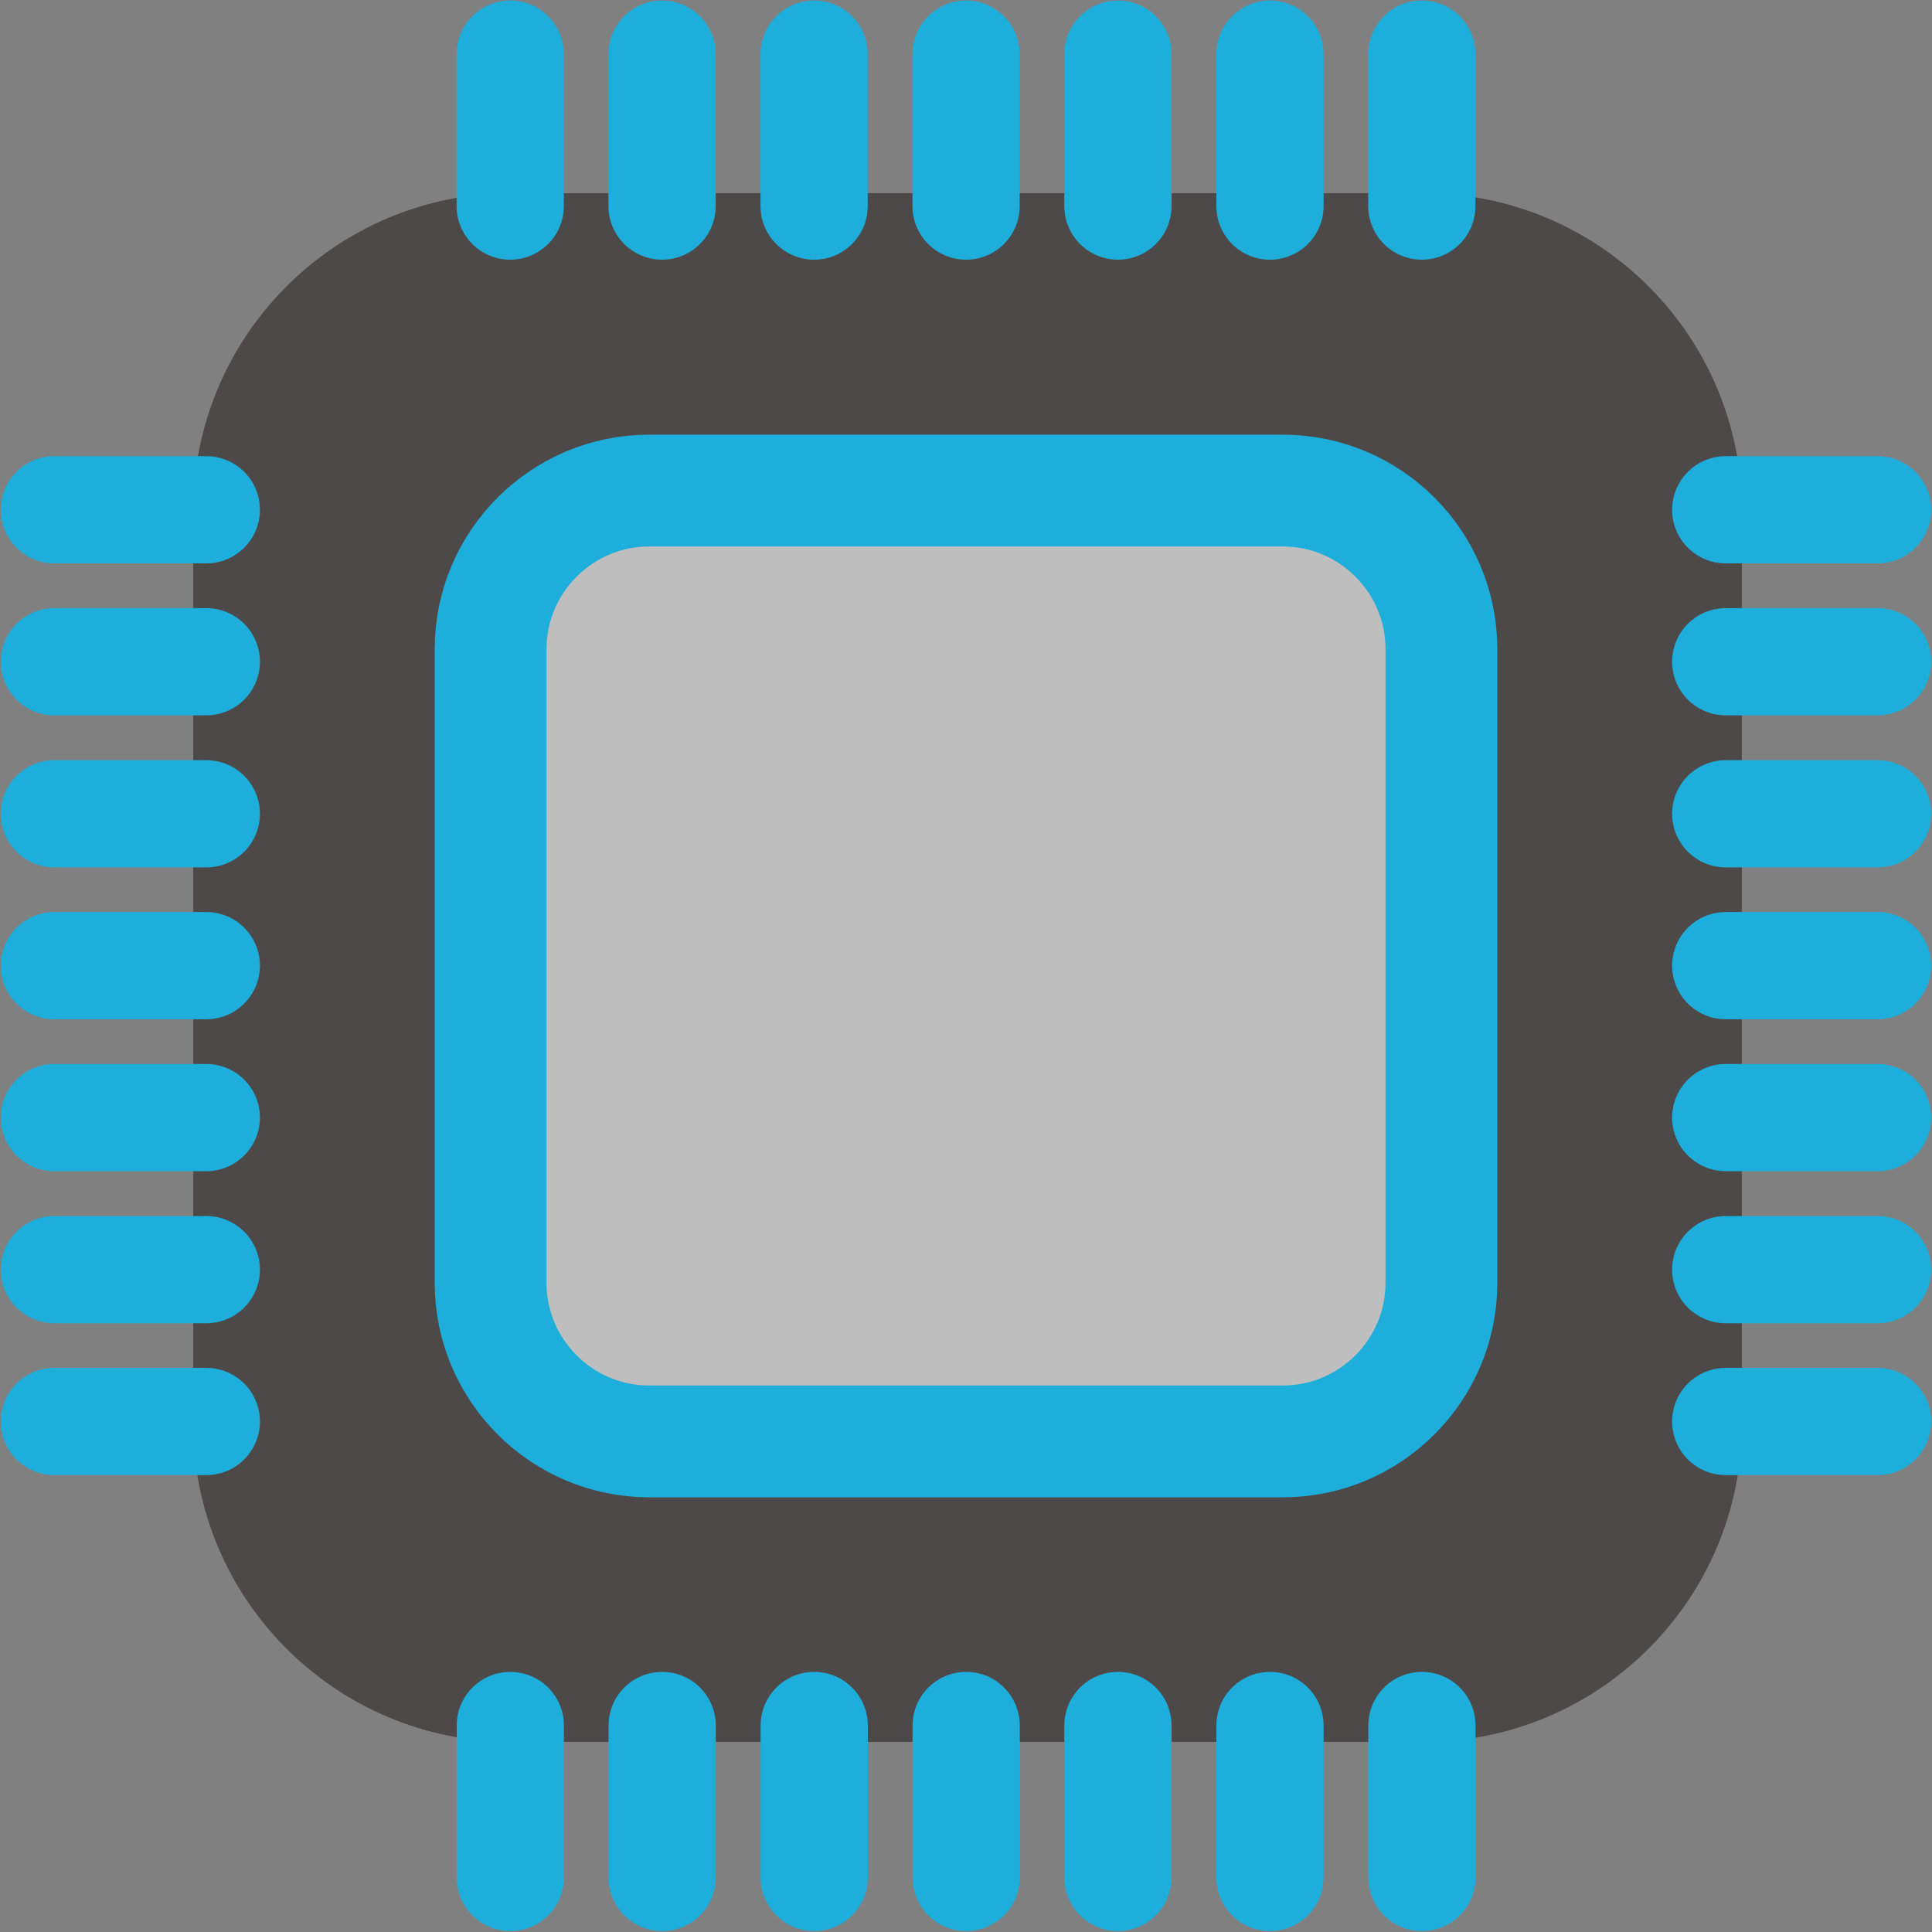 <?xml version="1.0" encoding="UTF-8" standalone="no"?>
<!-- Created with Inkscape (http://www.inkscape.org/) -->

<svg
   xmlns:dc="http://purl.org/dc/elements/1.1/"
   xmlns:cc="http://creativecommons.org/ns#"
   xmlns:rdf="http://www.w3.org/1999/02/22-rdf-syntax-ns#"
   xmlns:svg="http://www.w3.org/2000/svg"
   xmlns="http://www.w3.org/2000/svg"
   xmlns:sodipodi="http://sodipodi.sourceforge.net/DTD/sodipodi-0.dtd"
   xmlns:inkscape="http://www.inkscape.org/namespaces/inkscape"
   width="80mm"
   height="80mm"
   viewBox="0 0 80 80"
   version="1.1"
   id="svg8"
   sodipodi:docname="gate-ai.svg"
   inkscape:version="0.92.4 5da689c313, 2019-01-14">
  <rect x="0" y="0" width="80" height="80" fill="#808080" stroke="none"/>
  <defs
     id="defs2" />
  <sodipodi:namedview
     id="base"
     pagecolor="#ffffff"
     bordercolor="#666666"
     borderopacity="1.0"
     inkscape:pageopacity="0.0"
     inkscape:pageshadow="2"
     inkscape:zoom="0.70197266"
     inkscape:cx="61.523927"
     inkscape:cy="19.834022"
     inkscape:document-units="mm"
     inkscape:current-layer="layer1"
     showgrid="true"
     units="mm"
     inkscape:pagecheckerboard="false"
     inkscape:showpageshadow="false"
     objecttolerance="15"
     gridtolerance="10000"
     guidetolerance="15"
     inkscape:window-width="1513"
     inkscape:window-height="1038"
     inkscape:window-x="393"
     inkscape:window-y="28"
     inkscape:window-maximized="0"
     showguides="true"
     inkscape:guide-bbox="true"
     inkscape:snap-global="false">
    <inkscape:grid
       type="xygrid"
       id="grid10"
       units="mm"
       spacingx="1"
       spacingy="1"
       empspacing="1"
       dotted="true"
       color="#000000"
       opacity="0.086"
       empcolor="#000000"
       empopacity="0.067" />
  </sodipodi:namedview>
  <g
     inkscape:label="Layer 1"
     inkscape:groupmode="layer"
     id="layer1"
     transform="translate(0,-217)">
    <path
       style="clip-rule:evenodd;fill:#4d4948;fill-rule:evenodd;stroke:#4d4948;stroke-width:4.193;image-rendering:optimizeQuality;shape-rendering:geometricPrecision;text-rendering:geometricPrecision"
       d="M 79.848 32.283 C 53.651 32.283 32.289 53.648 32.289 79.844 L 32.289 222.521 C 32.289 248.719 53.653 270.082 79.848 270.082 L 222.523 270.082 C 248.72 270.082 270.082 248.717 270.082 222.521 L 270.082 79.844 C 270.082 53.647 248.718 32.283 222.523 32.283 L 79.848 32.283 z M 101.58 76.777 L 200.781 76.777 C 214.441 76.777 225.582 87.918 225.582 101.578 L 225.582 200.781 C 225.582 214.442 214.441 225.582 200.781 225.582 L 101.58 225.582 C 87.92 225.582 76.781 214.442 76.781 200.781 L 76.781 101.578 C 76.781 87.918 87.92 76.777 101.58 76.777 z "
       transform="matrix(0.265,0,0,0.265,0,217)"
       id="_89755184" />
    <g
       id="g2857"
       style="stroke:#1eaedb;stroke-opacity:1"
       transform="matrix(4,0,0,4,-0.001,-891.011)">
      <line
         style="clip-rule:evenodd;fill:none;fill-rule:evenodd;stroke:#1eaedb;stroke-width:1.11;stroke-linecap:round;stroke-opacity:1;image-rendering:optimizeQuality;shape-rendering:geometricPrecision;text-rendering:geometricPrecision"
         x1="2.136"
         y1="290.146"
         x2="0.563"
         class="fil2 str3"
         y2="290.146"
         id="_89396080" />
      <line
         style="clip-rule:evenodd;fill:none;fill-rule:evenodd;stroke:#1eaedb;stroke-width:1.11;stroke-linecap:round;stroke-opacity:1;image-rendering:optimizeQuality;shape-rendering:geometricPrecision;text-rendering:geometricPrecision"
         x1="2.136"
         y1="288.572"
         x2="0.563"
         class="fil2 str3"
         y2="288.572"
         id="_90010656" />
      <line
         style="clip-rule:evenodd;fill:none;fill-rule:evenodd;stroke:#1eaedb;stroke-width:1.11;stroke-linecap:round;stroke-opacity:1;image-rendering:optimizeQuality;shape-rendering:geometricPrecision;text-rendering:geometricPrecision"
         x1="2.136"
         y1="285.427"
         x2="0.563"
         class="fil2 str3"
         y2="285.427"
         id="_87715640" />
      <line
         style="clip-rule:evenodd;fill:none;fill-rule:evenodd;stroke:#1eaedb;stroke-width:1.11;stroke-linecap:round;stroke-opacity:1;image-rendering:optimizeQuality;shape-rendering:geometricPrecision;text-rendering:geometricPrecision"
         x1="2.136"
         y1="286.999"
         x2="0.563"
         class="fil2 str3"
         y2="286.999"
         id="_89402584" />
      <line
         style="clip-rule:evenodd;fill:none;fill-rule:evenodd;stroke:#1eaedb;stroke-width:1.11;stroke-linecap:round;stroke-opacity:1;image-rendering:optimizeQuality;shape-rendering:geometricPrecision;text-rendering:geometricPrecision"
         x1="2.136"
         y1="283.853"
         x2="0.563"
         class="fil2 str3"
         y2="283.853"
         id="_48814616" />
      <line
         style="clip-rule:evenodd;fill:none;fill-rule:evenodd;stroke:#1eaedb;stroke-width:1.11;stroke-linecap:round;stroke-opacity:1;image-rendering:optimizeQuality;shape-rendering:geometricPrecision;text-rendering:geometricPrecision"
         x1="2.136"
         y1="282.28"
         x2="0.563"
         class="fil2 str3"
         y2="282.28"
         id="_89385864" />
      <line
         style="clip-rule:evenodd;fill:none;fill-rule:evenodd;stroke:#1eaedb;stroke-width:1.11;stroke-linecap:round;stroke-opacity:1;image-rendering:optimizeQuality;shape-rendering:geometricPrecision;text-rendering:geometricPrecision"
         x1="2.136"
         y1="291.718"
         x2="0.563"
         class="fil2 str3"
         y2="291.718"
         id="_88941016" />
    </g>
    <g
       id="g2875"
       style="stroke:#1eaedb;stroke-opacity:1"
       transform="matrix(4,0,0,4,-0.001,-891.011)">
      <line
         style="clip-rule:evenodd;fill:none;fill-rule:evenodd;stroke:#1eaedb;stroke-width:1.11;stroke-linecap:round;stroke-opacity:1;image-rendering:optimizeQuality;shape-rendering:geometricPrecision;text-rendering:geometricPrecision"
         x1="19.437"
         y1="290.146"
         x2="17.865"
         class="fil2 str3"
         y2="290.146"
         id="_88122360" />
      <line
         style="clip-rule:evenodd;fill:none;fill-rule:evenodd;stroke:#1eaedb;stroke-width:1.11;stroke-linecap:round;stroke-opacity:1;image-rendering:optimizeQuality;shape-rendering:geometricPrecision;text-rendering:geometricPrecision"
         x1="19.437"
         y1="288.572"
         x2="17.865"
         class="fil2 str3"
         y2="288.572"
         id="_87113736" />
      <line
         style="clip-rule:evenodd;fill:none;fill-rule:evenodd;stroke:#1eaedb;stroke-width:1.11;stroke-linecap:round;stroke-opacity:1;image-rendering:optimizeQuality;shape-rendering:geometricPrecision;text-rendering:geometricPrecision"
         x1="19.437"
         y1="285.427"
         x2="17.865"
         class="fil2 str3"
         y2="285.427"
         id="_88703024" />
      <line
         style="clip-rule:evenodd;fill:none;fill-rule:evenodd;stroke:#1eaedb;stroke-width:1.11;stroke-linecap:round;stroke-opacity:1;image-rendering:optimizeQuality;shape-rendering:geometricPrecision;text-rendering:geometricPrecision"
         x1="19.437"
         y1="286.999"
         x2="17.865"
         class="fil2 str3"
         y2="286.999"
         id="_88626376" />
      <line
         style="clip-rule:evenodd;fill:none;fill-rule:evenodd;stroke:#1eaedb;stroke-width:1.11;stroke-linecap:round;stroke-opacity:1;image-rendering:optimizeQuality;shape-rendering:geometricPrecision;text-rendering:geometricPrecision"
         x1="19.437"
         y1="283.853"
         x2="17.865"
         class="fil2 str3"
         y2="283.853"
         id="_87463728" />
      <line
         style="clip-rule:evenodd;fill:none;fill-rule:evenodd;stroke:#1eaedb;stroke-width:1.11;stroke-linecap:round;stroke-opacity:1;image-rendering:optimizeQuality;shape-rendering:geometricPrecision;text-rendering:geometricPrecision"
         x1="19.437"
         y1="282.28"
         x2="17.865"
         class="fil2 str3"
         y2="282.28"
         id="_89713104" />
      <line
         style="clip-rule:evenodd;fill:none;fill-rule:evenodd;stroke:#1eaedb;stroke-width:1.11;stroke-linecap:round;stroke-opacity:1;image-rendering:optimizeQuality;shape-rendering:geometricPrecision;text-rendering:geometricPrecision"
         x1="19.437"
         y1="291.718"
         x2="17.865"
         class="fil2 str3"
         y2="291.718"
         id="_88873448" />
    </g>
    <g
       id="g2884"
       style="stroke:#1eaedb;stroke-opacity:1"
       transform="matrix(4,0,0,4,-0.001,-891.011)">
      <line
         style="clip-rule:evenodd;fill:none;fill-rule:evenodd;stroke:#1eaedb;stroke-width:1.11;stroke-linecap:round;stroke-opacity:1;image-rendering:optimizeQuality;shape-rendering:geometricPrecision;text-rendering:geometricPrecision"
         x1="6.855"
         y1="296.438"
         x2="6.855"
         class="fil2 str3"
         y2="294.865"
         id="_89723464" />
      <line
         style="clip-rule:evenodd;fill:none;fill-rule:evenodd;stroke:#1eaedb;stroke-width:1.11;stroke-linecap:round;stroke-opacity:1;image-rendering:optimizeQuality;shape-rendering:geometricPrecision;text-rendering:geometricPrecision"
         x1="8.429"
         y1="296.438"
         x2="8.429"
         class="fil2 str3"
         y2="294.865"
         id="_88539056" />
      <line
         style="clip-rule:evenodd;fill:none;fill-rule:evenodd;stroke:#1eaedb;stroke-width:1.11;stroke-linecap:round;stroke-opacity:1;image-rendering:optimizeQuality;shape-rendering:geometricPrecision;text-rendering:geometricPrecision"
         x1="11.573"
         y1="296.438"
         x2="11.573"
         class="fil2 str3"
         y2="294.865"
         id="_90007944" />
      <line
         style="clip-rule:evenodd;fill:none;fill-rule:evenodd;stroke:#1eaedb;stroke-width:1.11;stroke-linecap:round;stroke-opacity:1;image-rendering:optimizeQuality;shape-rendering:geometricPrecision;text-rendering:geometricPrecision"
         x1="10.002"
         y1="296.438"
         x2="10.002"
         class="fil2 str3"
         y2="294.865"
         id="_90547464" />
      <line
         style="clip-rule:evenodd;fill:none;fill-rule:evenodd;stroke:#1eaedb;stroke-width:1.11;stroke-linecap:round;stroke-opacity:1;image-rendering:optimizeQuality;shape-rendering:geometricPrecision;text-rendering:geometricPrecision"
         x1="13.147"
         y1="296.438"
         x2="13.147"
         class="fil2 str3"
         y2="294.865"
         id="_90548848" />
      <line
         style="clip-rule:evenodd;fill:none;fill-rule:evenodd;stroke:#1eaedb;stroke-width:1.11;stroke-linecap:round;stroke-opacity:1;image-rendering:optimizeQuality;shape-rendering:geometricPrecision;text-rendering:geometricPrecision"
         x1="14.72"
         y1="296.438"
         x2="14.72"
         class="fil2 str3"
         y2="294.865"
         id="_89795808" />
      <line
         style="clip-rule:evenodd;fill:none;fill-rule:evenodd;stroke:#1eaedb;stroke-width:1.11;stroke-linecap:round;stroke-opacity:1;image-rendering:optimizeQuality;shape-rendering:geometricPrecision;text-rendering:geometricPrecision"
         x1="5.283"
         y1="296.438"
         x2="5.283"
         class="fil2 str3"
         y2="294.865"
         id="_48248696" />
    </g>
    <g
       id="g2866"
       style="stroke:#1eaedb;stroke-opacity:1"
       transform="matrix(4,0,0,4,-0.001,-891.011)">
      <line
         style="clip-rule:evenodd;fill:none;fill-rule:evenodd;stroke:#1eaedb;stroke-width:1.11;stroke-linecap:round;stroke-opacity:1;image-rendering:optimizeQuality;shape-rendering:geometricPrecision;text-rendering:geometricPrecision"
         x1="6.854"
         y1="279.136"
         x2="6.854"
         class="fil2 str3"
         y2="277.563"
         id="_89366448" />
      <line
         style="clip-rule:evenodd;fill:none;fill-rule:evenodd;stroke:#1eaedb;stroke-width:1.11;stroke-linecap:round;stroke-opacity:1;image-rendering:optimizeQuality;shape-rendering:geometricPrecision;text-rendering:geometricPrecision"
         x1="8.428"
         y1="279.136"
         x2="8.428"
         class="fil2 str3"
         y2="277.563"
         id="_89737832" />
      <line
         style="clip-rule:evenodd;fill:none;fill-rule:evenodd;stroke:#1eaedb;stroke-width:1.11;stroke-linecap:round;stroke-opacity:1;image-rendering:optimizeQuality;shape-rendering:geometricPrecision;text-rendering:geometricPrecision"
         x1="11.573"
         y1="279.136"
         x2="11.573"
         class="fil2 str3"
         y2="277.563"
         id="_89023520" />
      <line
         style="clip-rule:evenodd;fill:none;fill-rule:evenodd;stroke:#1eaedb;stroke-width:1.11;stroke-linecap:round;stroke-opacity:1;image-rendering:optimizeQuality;shape-rendering:geometricPrecision;text-rendering:geometricPrecision"
         x1="10.001"
         y1="279.136"
         x2="10.001"
         class="fil2 str3"
         y2="277.563"
         id="_89662904" />
      <line
         style="clip-rule:evenodd;fill:none;fill-rule:evenodd;stroke:#1eaedb;stroke-width:1.11;stroke-linecap:round;stroke-opacity:1;image-rendering:optimizeQuality;shape-rendering:geometricPrecision;text-rendering:geometricPrecision"
         x1="13.147"
         y1="279.136"
         x2="13.147"
         class="fil2 str3"
         y2="277.563"
         id="_90099928" />
      <line
         style="clip-rule:evenodd;fill:none;fill-rule:evenodd;stroke:#1eaedb;stroke-width:1.11;stroke-linecap:round;stroke-opacity:1;image-rendering:optimizeQuality;shape-rendering:geometricPrecision;text-rendering:geometricPrecision"
         x1="14.719"
         y1="279.136"
         x2="14.719"
         class="fil2 str3"
         y2="277.563"
         id="_48961728" />
      <line
         style="clip-rule:evenodd;fill:none;fill-rule:evenodd;stroke:#1eaedb;stroke-width:1.11;stroke-linecap:round;stroke-opacity:1;image-rendering:optimizeQuality;shape-rendering:geometricPrecision;text-rendering:geometricPrecision"
         x1="5.282"
         y1="279.136"
         x2="5.282"
         class="fil2 str3"
         y2="277.563"
         id="_89737480" />
    </g>
    <path
       id="_88123840"
       d="m 26.877,237.314 h 26.247 c 3.614,0 6.562,2.948 6.562,6.562 v 26.247 c 0,3.614 -2.948,6.562 -6.562,6.562 H 26.877 c -3.614,0 -6.562,-2.948 -6.562,-6.562 v -26.247 c 0,-3.614 2.948,-6.562 6.562,-6.562 z"
       class="fil1 str1"
       inkscape:connector-curvature="0"
       style="clip-rule:evenodd;fill:#ffffff;fill-opacity:0.486;fill-rule:evenodd;stroke:#1eaedb;stroke-width:4.63;stroke-opacity:1;image-rendering:optimizeQuality;shape-rendering:geometricPrecision;text-rendering:geometricPrecision" />
  </g>
</svg>
